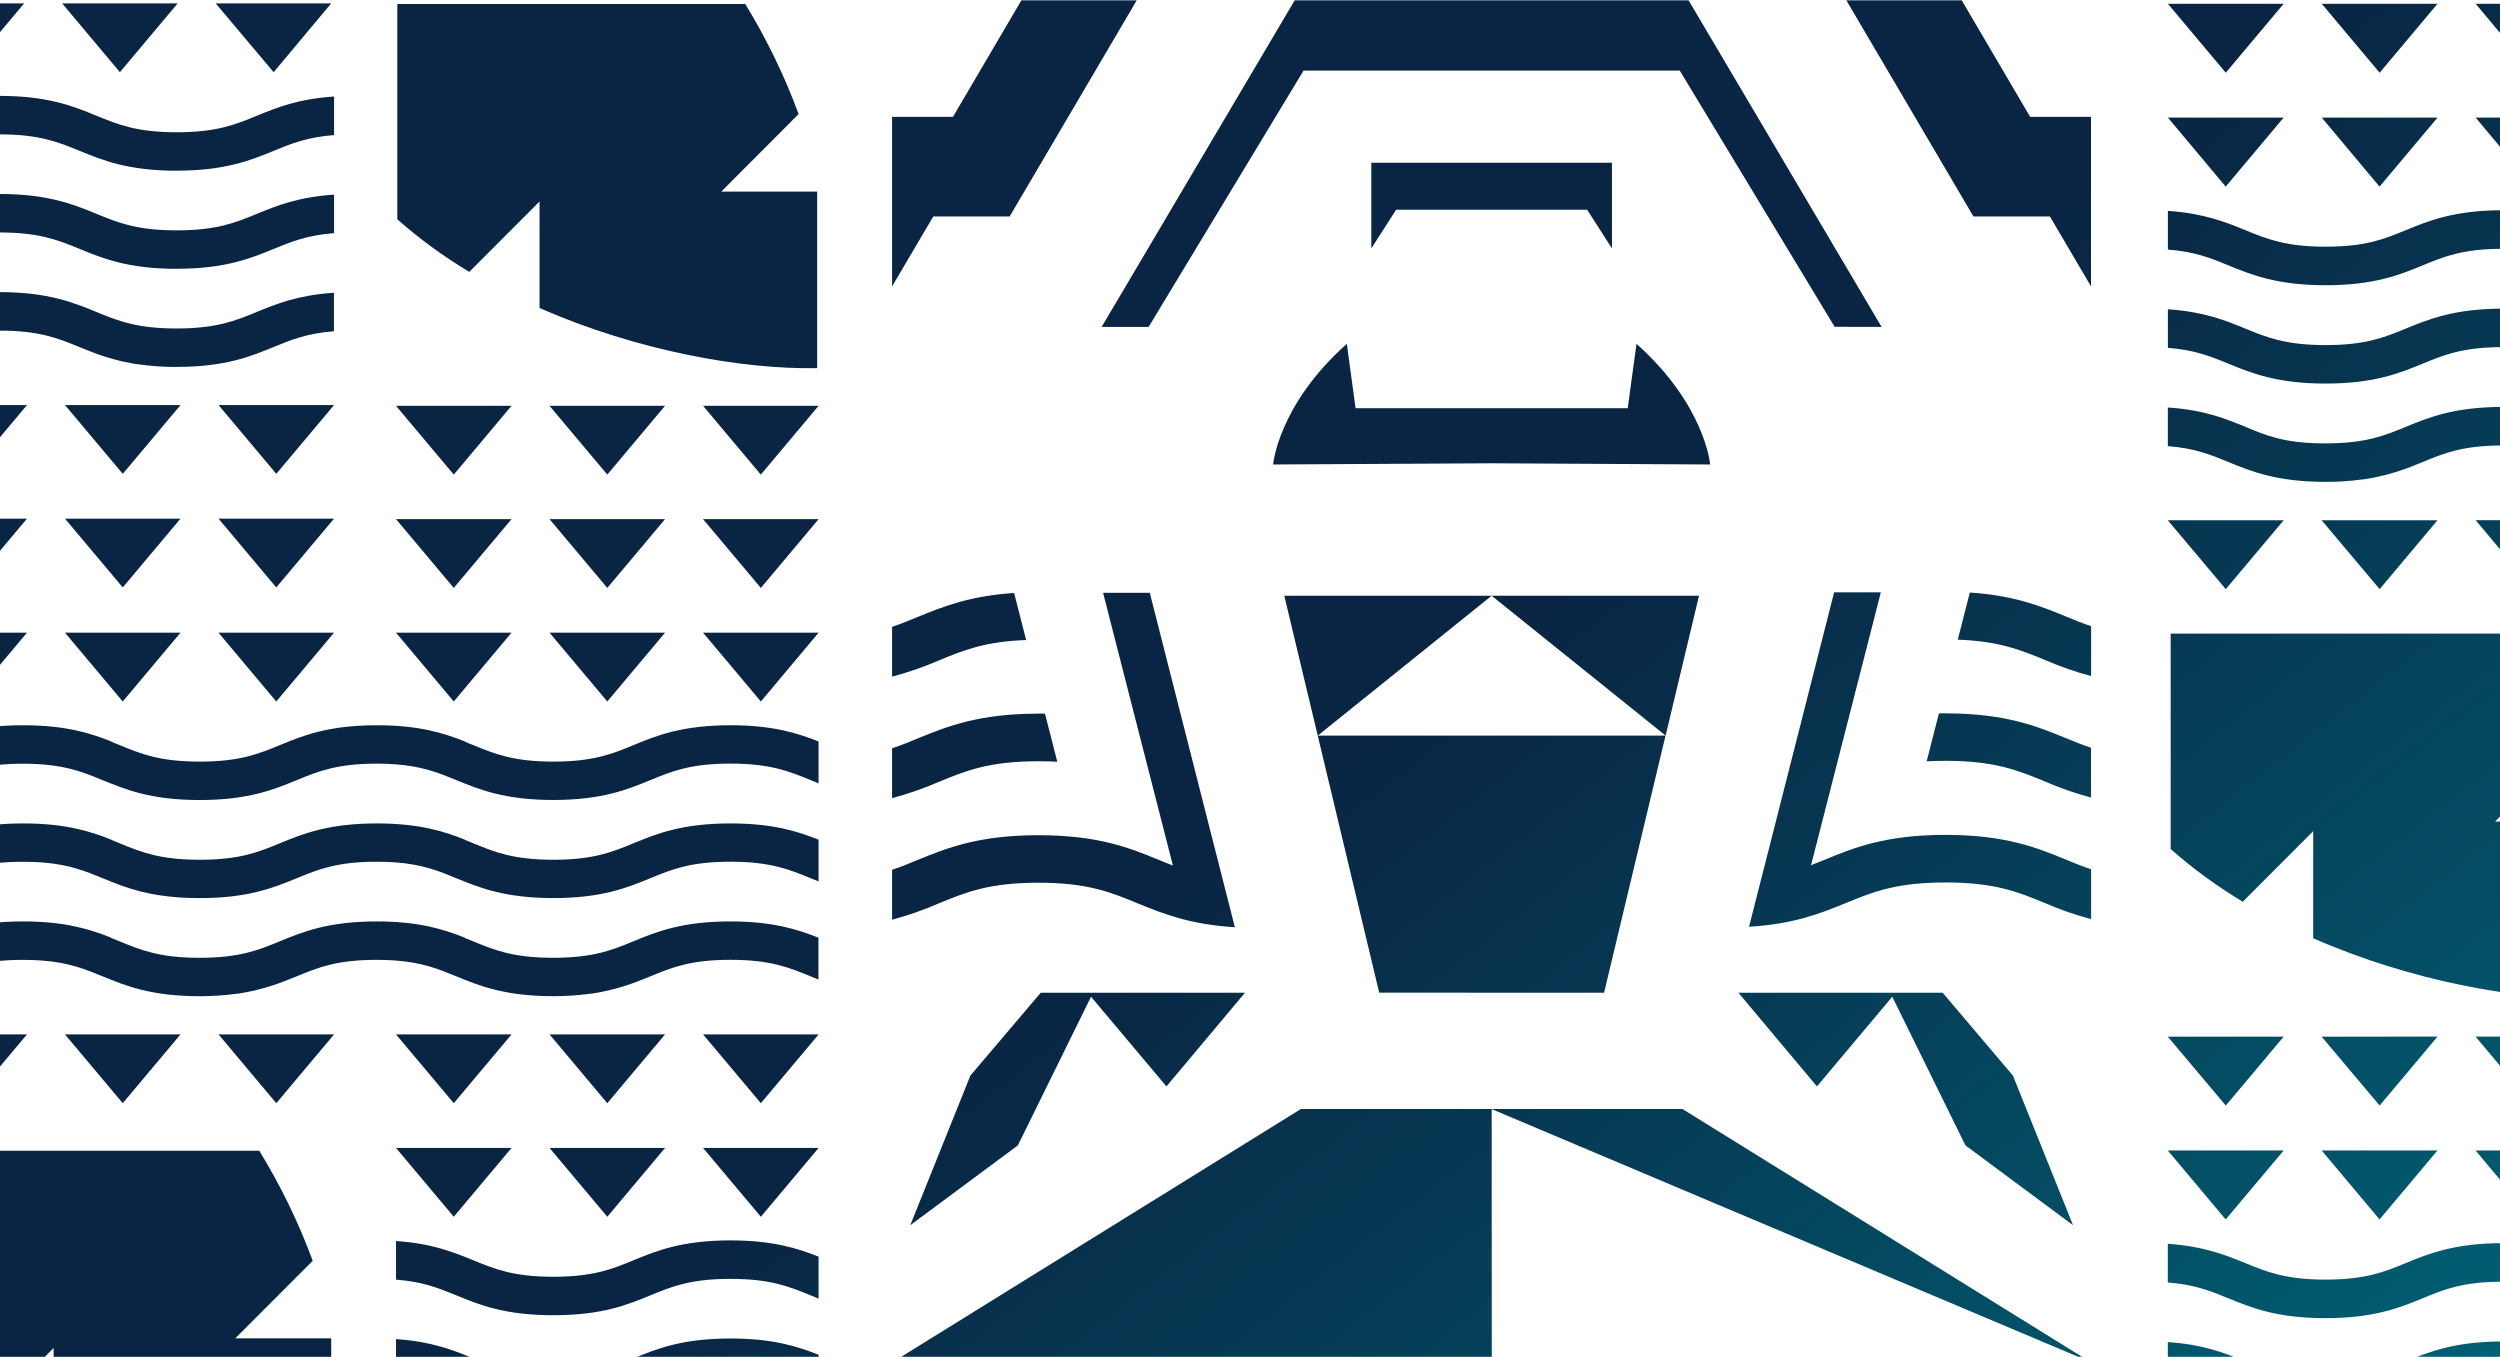 <svg width="1920" height="1042" viewBox="0 0 1920 1042" fill="none" xmlns="http://www.w3.org/2000/svg">
<path d="M1990.12 1150.56V1118.26C1974.2 1111.94 1955.08 1105.74 1922.32 1105.74C1884.91 1105.74 1865.19 1113.86 1847.78 1121.01C1831.14 1127.84 1816.75 1133.75 1785.98 1133.75H1785.18C1754.99 1133.63 1740.7 1127.78 1724.19 1121.01C1709.3 1114.89 1692.71 1108.08 1664.88 1106.25V1135.93C1685.71 1137.55 1697.81 1142.53 1711.44 1148.14C1728.84 1155.28 1748.58 1163.38 1785.98 1163.38C1795.63 1163.41 1805.27 1162.76 1814.83 1161.43H1815.08H1815.45C1824.03 1160.15 1832.49 1158.2 1840.76 1155.58C1848.11 1153.23 1854.54 1150.62 1860.55 1148.16C1877.24 1141.32 1891.7 1135.41 1922.36 1135.41C1953.02 1135.41 1967.5 1141.26 1984.19 1148.16C1986.09 1148.94 1988.1 1149.76 1990.12 1150.56ZM1922.32 984.351C1891.56 984.351 1877.2 990.202 1860.51 997.106C1843.11 1004.26 1823.39 1012.34 1786 1012.34C1748.6 1012.34 1728.84 1004.26 1711.44 997.106C1697.81 991.509 1685.69 986.555 1664.88 984.936V955.232C1692.71 957.182 1709.3 963.872 1724.19 969.976C1740.84 976.822 1755.34 982.732 1786 982.732C1816.66 982.732 1831.14 976.881 1847.78 969.976C1865.19 962.838 1884.91 954.744 1922.32 954.744C1955.02 954.744 1974.2 960.927 1990.12 967.246V999.544L1984.15 997.106C1967.46 990.28 1953.08 984.351 1922.32 984.351ZM1922.32 1059.87C1891.56 1059.87 1877.2 1065.72 1860.51 1072.61C1843.11 1079.76 1823.39 1087.86 1786 1087.86C1748.6 1087.86 1728.84 1079.76 1711.44 1072.61C1697.81 1067.01 1685.71 1062.03 1664.88 1060.42V1030.73C1692.71 1032.58 1709.3 1039.39 1724.19 1045.5C1740.84 1052.34 1755.34 1058.23 1786 1058.23C1816.66 1058.23 1831.14 1052.38 1847.78 1045.5C1865.19 1038.36 1884.91 1030.24 1922.32 1030.24C1955.02 1030.24 1974.2 1036.43 1990.12 1042.76V1075.04L1984.15 1072.61C1967.46 1065.78 1953.08 1059.87 1922.32 1059.87ZM1901.22 883.574H1990.12L1945.66 936.527L1901.22 883.574ZM1827.5 936.527L1783.04 883.574H1871.96L1827.5 936.527ZM1709.34 936.527L1664.88 883.574H1753.84L1709.34 936.527ZM1901.22 796.1H1990.12L1945.66 849.053L1901.22 796.1ZM1872.02 796.1L1827.56 849.053L1783.04 796.178L1872.02 796.1ZM1709.4 849.053L1664.88 796.178H1753.84L1709.4 849.053ZM1901.28 399.508H1990.18L1945.72 452.461L1901.28 399.508ZM1827.56 452.461L1783.04 399.586H1871.96L1827.56 452.461ZM1709.4 452.461L1664.88 399.586H1753.84L1709.4 452.461ZM1922.38 342.109C1891.62 342.109 1877.26 347.96 1860.57 354.864C1854.56 357.322 1848.13 359.935 1840.78 362.276C1832.51 364.896 1824.05 366.853 1815.47 368.127H1815.1H1814.85C1805.29 369.469 1795.65 370.121 1786 370.077C1748.6 370.077 1728.86 361.983 1711.46 354.844C1697.83 349.227 1685.73 344.254 1664.9 342.635V312.95C1692.73 314.784 1709.32 321.591 1724.21 327.715C1740.7 334.658 1754.99 340.509 1785.18 340.509H1785.98C1816.75 340.509 1831.14 334.658 1847.78 327.773C1865.19 320.615 1884.91 312.521 1922.32 312.521C1955.02 312.521 1974.2 318.704 1990.12 325.023V357.361C1988.18 356.561 1986.09 355.742 1984.15 354.942C1967.46 348.096 1953.08 342.187 1922.32 342.187L1922.38 342.109ZM1922.38 191.071C1891.62 191.071 1877.26 196.922 1860.57 203.826C1843.17 210.984 1823.45 219.059 1786.06 219.059C1748.66 219.059 1728.9 210.984 1711.5 203.826C1697.87 198.229 1685.75 193.275 1664.94 191.656V161.951C1692.77 163.902 1709.36 170.592 1724.25 176.696C1740.89 183.542 1755.4 189.452 1786.06 189.452C1816.72 189.452 1831.2 183.601 1847.84 176.696C1865.25 169.558 1884.96 161.464 1922.38 161.464C1955.08 161.464 1974.26 167.647 1990.18 173.966V206.342L1984.15 203.982C1967.46 197.078 1953.08 191.149 1922.32 191.149L1922.38 191.071ZM1922.38 266.59C1891.62 266.59 1877.26 272.441 1860.57 279.326C1843.17 286.484 1823.45 294.578 1786.06 294.578C1748.66 294.578 1728.9 286.484 1711.5 279.326C1697.87 273.748 1685.76 268.755 1664.94 267.136V237.529C1692.77 239.382 1709.36 246.189 1724.25 252.293C1740.89 259.139 1755.4 265.029 1786.06 265.029C1816.72 265.029 1831.2 259.178 1847.84 252.293C1865.25 245.155 1884.96 237.041 1922.38 237.041C1955.08 237.041 1974.26 243.224 1990.18 249.563V281.842L1984.2 279.404C1967.46 272.577 1953.08 266.668 1922.32 266.668L1922.38 266.59ZM1901.28 90.314H1990.18L1945.66 143.325L1901.28 90.314ZM1783.1 90.314H1872.02L1827.5 143.325L1783.1 90.314ZM1664.94 90.314H1753.84L1709.34 143.325L1664.94 90.314ZM1901.28 2.898H1990.18L1945.72 55.85L1901.28 2.898ZM1783.1 2.898H1872.02L1827.56 55.85L1783.1 2.898ZM1664.94 2.898H1753.84L1709.4 55.85L1664.94 2.898ZM1776.54 720.464V638.333L1722.46 692.515C1702.79 680.764 1684.25 667.216 1667.08 652.044V486.593H1934.88C1951.24 513.418 1964.93 541.79 1975.76 571.298L1916.23 630.941H1990.04V766.805C1934.04 768.014 1852.26 753.815 1776.48 720.542L1776.54 720.464ZM561.015 1132.87C530.316 1132.87 515.989 1138.72 499.345 1145.59C493.35 1148.05 486.926 1150.64 479.587 1152.98C471.323 1155.61 462.86 1157.57 454.281 1158.83H453.911H453.658C444.125 1160.16 434.511 1160.82 424.886 1160.78C387.569 1160.78 367.869 1152.69 350.505 1145.57C336.879 1139.97 324.809 1135.02 304.039 1133.4V1103.77C331.817 1105.61 348.364 1112.39 363.236 1118.5C379.685 1125.27 393.954 1131.1 424.088 1131.21H424.886C455.585 1131.21 469.951 1125.36 486.536 1118.5C503.9 1111.36 523.523 1103.29 560.918 1103.29C593.543 1103.29 612.679 1109.45 628.563 1115.77V1147.97C626.617 1147.17 624.534 1146.35 622.587 1145.55C606.06 1138.76 591.694 1132.87 561.015 1132.87ZM561.015 982.166C530.316 982.166 515.989 988.018 499.345 994.883C481.981 1002.04 462.359 1010.1 424.984 1010.1C387.608 1010.1 367.966 1002.04 350.602 994.883C336.976 989.324 324.907 984.37 304.136 982.752V953.106C331.915 954.959 348.461 961.746 363.333 967.831C379.938 974.657 394.305 980.548 424.984 980.548C455.663 980.548 470.029 974.696 486.653 967.831C504.017 960.712 523.639 952.618 561.015 952.618C593.641 952.618 612.776 958.801 628.661 965.101V997.321L622.685 994.883C606.06 988.037 591.694 982.186 561.015 982.186V982.166ZM561.015 1057.51C530.316 1057.51 515.989 1063.36 499.345 1070.23C481.981 1077.36 462.359 1085.44 424.984 1085.44C387.608 1085.44 367.966 1077.36 350.602 1070.23C336.976 1064.65 324.907 1059.67 304.136 1058.06V1028.45C331.915 1030.28 348.461 1037.07 363.333 1043.17C379.938 1050 394.305 1055.89 424.984 1055.89C455.663 1055.89 470.029 1050.04 486.653 1043.17C504.017 1036.04 523.639 1027.96 561.015 1027.96C593.641 1027.96 612.776 1034.12 628.661 1040.44V1072.66L622.685 1070.23C606.06 1063.42 591.694 1057.51 561.015 1057.51ZM539.952 881.624L628.68 881.624L584.336 934.46L539.952 881.624ZM466.408 934.46L422.044 881.624H510.753L466.408 934.46ZM348.5 934.46L304.136 881.624H392.845L348.5 934.46ZM539.952 794.422L628.68 794.422L584.336 847.258L539.952 794.422ZM510.753 794.422L466.408 847.258L422.044 794.422H510.753ZM348.5 847.258L304.136 794.422H392.845L348.5 847.258ZM561.015 737.139C530.316 737.139 515.989 742.991 499.345 749.876C493.35 752.333 486.926 754.927 479.587 757.267C471.321 759.891 462.858 761.848 454.281 763.119H453.911H453.658C444.125 764.451 434.511 765.103 424.886 765.069C387.569 765.069 367.869 756.975 350.505 749.856C336.879 744.258 324.809 739.305 304.039 737.686C299.562 737.354 294.714 737.159 289.322 737.159C258.643 737.159 244.296 743.01 227.653 749.895C221.657 752.353 215.252 754.947 207.894 757.287C199.66 759.908 191.23 761.864 182.685 763.138H182.335H182.082C172.543 764.47 162.922 765.121 153.291 765.089C115.974 765.089 96.293 756.994 78.929 749.876C65.303 744.278 53.233 739.324 32.443 737.705C27.966 737.374 23.119 737.179 17.727 737.179C-12.952 737.179 -27.299 743.03 -43.923 749.914C-49.938 752.372 -56.343 754.966 -63.682 757.307C-65.103 757.755 -66.582 758.184 -68.062 758.613V727.407C-64.168 725.983 -60.489 724.462 -56.635 722.882C-39.271 715.744 -19.649 707.65 17.727 707.65C50.352 707.65 69.507 713.832 85.392 720.152V720.347C87.514 721.185 89.597 722.044 91.641 722.882C108.109 729.65 122.359 735.482 152.493 735.579H153.291C183.989 735.579 198.356 729.728 214.96 722.882C232.325 715.744 251.947 707.65 289.322 707.65C321.948 707.65 341.083 713.832 356.968 720.152V720.347C359.109 721.185 361.192 722.044 363.236 722.882C379.685 729.65 393.954 735.482 424.088 735.579H424.886C455.585 735.579 469.951 729.728 486.536 722.882C503.9 715.744 523.523 707.65 560.918 707.65C593.543 707.65 612.679 713.832 628.563 720.152V752.294L622.587 749.876C606.06 743.049 591.694 737.139 561.015 737.139ZM561.015 586.453C530.316 586.453 515.989 592.304 499.345 599.169C481.981 606.308 462.359 614.382 424.984 614.382C387.608 614.382 367.966 606.308 350.602 599.169C336.976 593.591 324.907 588.637 304.136 587.018C299.659 586.687 294.812 586.492 289.42 586.492C258.721 586.492 244.394 592.343 227.75 599.208C210.386 606.347 190.764 614.421 153.388 614.421C116.013 614.421 96.371 606.347 79.007 599.208C65.381 593.63 53.311 588.676 32.541 587.057C28.064 586.726 23.216 586.531 17.824 586.531C-12.855 586.531 -27.202 592.382 -43.826 599.247C-51.701 602.632 -59.76 605.568 -67.964 608.044V576.72C-64.071 575.316 -60.392 573.775 -56.538 572.195C-39.173 565.057 -19.551 556.982 17.824 556.982C50.45 556.982 69.605 563.146 85.489 569.465V569.66C87.611 570.499 89.694 571.357 91.738 572.195C108.343 579.022 122.709 584.912 153.388 584.912C184.067 584.912 198.434 579.061 215.058 572.195C232.422 565.057 252.044 556.982 289.42 556.982C322.045 556.982 341.181 563.146 357.065 569.465V569.66C359.207 570.499 361.29 571.357 363.333 572.195C379.938 579.022 394.305 584.912 424.984 584.912C455.663 584.912 470.029 579.061 486.653 572.195C504.017 565.057 523.639 556.982 561.015 556.982C593.641 556.982 612.776 563.146 628.661 569.465V601.607L622.685 599.169C606.06 592.362 591.694 586.453 561.015 586.453ZM561.015 661.796C530.316 661.796 515.989 667.647 499.345 674.513C481.981 681.651 462.359 689.726 424.984 689.726C387.608 689.726 367.966 681.651 350.602 674.513C336.976 668.935 324.907 663.961 304.136 662.342C299.659 662.011 294.812 661.816 289.42 661.816C258.721 661.816 244.394 667.667 227.75 674.532C210.386 681.671 190.764 689.745 153.388 689.745C116.013 689.745 96.371 681.671 79.007 674.532C65.381 668.954 53.331 663.981 32.541 662.362C28.064 662.03 23.216 661.835 17.824 661.835C-12.855 661.835 -27.202 667.686 -43.826 674.552C-51.701 677.929 -59.76 680.859 -67.964 683.328V652.122C-64.071 650.699 -60.392 649.177 -56.538 647.578C-39.173 640.459 -19.551 632.384 17.824 632.384C50.45 632.384 69.605 638.548 85.489 644.867V645.042L91.738 647.578C108.343 654.424 122.709 660.294 153.388 660.294C184.067 660.294 198.434 654.443 215.058 647.578C232.422 640.459 252.044 632.384 289.42 632.384C322.045 632.384 341.181 638.548 357.065 644.867V645.042L363.333 647.578C379.938 654.424 394.305 660.294 424.984 660.294C455.663 660.294 470.029 654.443 486.653 647.578C504.017 640.459 523.639 632.384 561.015 632.384C593.641 632.384 612.776 638.548 628.661 644.867V676.931C626.714 676.131 624.651 675.312 622.685 674.513C606.06 667.706 591.694 661.796 561.015 661.796ZM539.952 485.91H628.68L584.336 538.746L539.952 485.91ZM466.408 538.746L422.044 485.91H510.753L466.408 538.746ZM348.5 538.746L304.136 485.91L392.845 485.91L348.5 538.746ZM539.952 398.709H628.68L584.336 451.525L539.952 398.709ZM510.753 398.709L466.408 451.525L422.044 398.709H510.753ZM392.845 398.709L348.5 451.525L304.136 398.709L392.845 398.709ZM539.952 311.663H628.68L584.316 364.499L539.952 311.663ZM510.753 311.663L466.408 364.499L422.044 311.663H510.753ZM392.845 311.663L348.5 364.499L304.136 311.663L392.845 311.663ZM167.832 794.422H256.56L212.196 847.258L167.832 794.422ZM138.633 794.422L94.269 847.258L49.905 794.422H138.633ZM-23.639 847.258L-67.984 794.422H20.725L-23.639 847.258ZM212.177 538.746L167.813 485.91H256.541L212.177 538.746ZM94.269 538.746L49.905 485.91H138.633L94.269 538.746ZM-23.639 538.746L-67.984 485.91H20.725L-23.639 538.746ZM-23.639 451.155L-67.984 398.319H20.725L-23.639 451.155ZM138.633 398.319L94.269 451.155L49.905 398.319H138.633ZM256.541 398.319L212.177 451.155L167.813 398.319H256.541ZM-23.62 363.914L-67.964 311.078H20.744L-23.62 363.914ZM138.652 311.078L94.288 363.914L49.924 311.078H138.652ZM256.56 311.078L212.196 363.914L167.832 311.078H256.56ZM135.713 281.822C126.082 281.855 116.461 281.203 106.922 279.872H106.669H106.318C97.738 278.613 89.275 276.656 81.012 274.021C73.654 271.7 67.249 269.086 61.254 266.629C44.61 259.802 30.263 253.912 -0.416 253.912C-31.095 253.912 -45.461 259.763 -62.105 266.629C-64.052 267.428 -65.998 268.247 -68.062 269.047V236.827C-52.177 230.508 -33.022 224.344 -0.416 224.344C36.901 224.344 56.582 232.419 73.946 239.557C90.551 246.384 104.917 252.274 135.615 252.274H136.413C166.548 252.157 180.797 246.325 197.266 239.557C212.138 233.453 228.665 226.665 256.463 224.832V254.4C235.673 256.018 223.604 260.973 209.977 266.57C192.633 273.709 173.03 281.783 135.713 281.783V281.822ZM135.713 131.116C98.376 131.116 78.715 123.061 61.351 115.922C44.707 109.096 30.38 103.206 -0.319 103.206C-31.017 103.206 -45.364 109.057 -62.008 115.922L-67.964 118.341V86.121C-52.08 79.821 -32.925 73.638 -0.319 73.638C36.999 73.638 56.679 81.732 74.043 88.851C90.667 95.677 105.014 101.568 135.713 101.568C166.411 101.568 180.758 95.716 197.363 88.851C212.235 82.766 228.762 75.978 256.56 74.126V103.733C235.79 105.351 223.681 110.305 210.094 115.883C192.73 123.022 173.03 131.077 135.713 131.077V131.116ZM135.713 206.459C98.376 206.459 78.715 198.385 61.351 191.246C44.707 184.439 30.38 178.53 -0.319 178.53C-31.017 178.53 -45.364 184.381 -62.008 191.246L-67.964 193.684L-67.964 161.464C-52.08 155.164 -32.925 148.981 -0.319 148.981C36.999 148.981 56.679 157.076 74.043 164.194C90.667 171.021 105.014 176.911 135.713 176.911C166.411 176.911 180.758 171.06 197.363 164.194C212.235 158.109 228.762 151.322 256.56 149.469V179.056C235.77 180.675 223.701 185.629 210.094 191.207C192.73 198.346 173.03 206.42 135.713 206.42V206.459ZM-70.164 2.605H18.544L-25.82 55.441L-70.164 2.605ZM47.744 2.605H136.452L92.088 55.441L47.744 2.605ZM165.652 2.605H254.361L210.152 55.441L165.652 2.605ZM414.374 236.651V154.735L360.414 208.8C340.791 197.075 322.29 183.56 305.148 168.427V3.093H572.364C588.757 29.854 602.482 58.167 613.341 87.622L553.949 147.148H627.59V282.7C571.624 283.948 490.04 269.769 414.433 236.573L414.374 236.651ZM240.111 968.338L180.719 1027.84H254.361V1163.3C198.395 1164.53 116.791 1150.37 41.184 1117.17L41.184 1035.26L-12.777 1089.32C-32.391 1077.59 -50.884 1064.08 -68.023 1048.95L-68.023 883.769H199.134C215.541 910.519 229.285 938.818 240.169 968.26L240.111 968.338ZM1256.82 264.054C1309.73 311.312 1313.39 356.717 1313.39 356.717L1145.59 355.8L977.771 356.717C977.771 356.717 981.431 311.253 1034.36 264.054L1041.08 313.477H1250.09L1256.82 264.054ZM1148.9 161.074H1072.22L1053.18 190.759V124.992H1237.98V190.798L1218.94 161.074H1148.9ZM1059.24 762.377L1012.03 564.979L986.337 457.532H1145.57L1012.03 564.96H1279.13L1231.92 762.417L1059.24 762.377ZM1279.21 564.94L1145.59 457.532H1304.83L1279.21 564.94ZM956.164 762.397L895.818 834.366L837.925 765.479L781.706 879.654L699.071 940.974L745.265 826.019L799.303 762.397H956.164ZM1240.98 1138.82L1180.63 1066.85H1301.46L1240.98 1138.82ZM1545.9 826.019L1592.11 940.974L1509.46 879.654L1453.26 765.479L1395.42 834.366L1335.08 762.397H1491.94L1545.9 826.019ZM685.853 1045.94L685.191 1045.42V1165.97L1145.73 1165.97L1145.61 851.783L1605.29 1045.91L1292.1 851.705L999.107 851.705L685.892 1045.91L685.853 1045.94ZM993.228 1066.87H1114.06L1053.71 1138.84L993.228 1066.87ZM1515.61 166.242L1418 0.265H1506.62L1559.17 89.768H1605.89V219.917L1574.32 166.242H1515.61ZM1503.58 491.254L1512.81 455.055C1547.28 457.337 1567.8 465.763 1586.21 473.292C1592.81 476.042 1599.16 478.616 1605.97 480.898V519.223C1593.84 515.985 1581.97 511.839 1570.47 506.819C1551.68 499.134 1535.19 492.405 1503.58 491.254ZM1494.12 584.307C1488.94 584.307 1484.15 584.463 1479.67 584.698L1489.1 547.855C1490.71 547.855 1492.35 547.855 1494.06 547.855C1540.25 547.855 1564.63 557.899 1586.16 566.715C1592.75 569.426 1599.1 572.039 1605.91 574.282V612.529C1593.78 609.292 1581.92 605.145 1570.41 600.125C1549.89 591.699 1532.12 584.307 1494.12 584.307ZM1409.01 250.987L1290.05 54.212H1001.13L882.152 251.065H846.081L994.318 0.265H1296.85L1445.06 251.065L1409.01 250.987ZM1494.12 677.731C1456.1 677.731 1438.29 685.045 1417.73 693.49C1399.08 701.135 1378.37 709.62 1343.25 711.765L1360.77 643.053L1408.62 454.899H1444.48L1432.51 501.709L1397.92 636.968L1390.87 664.488C1394.59 663.064 1398.23 661.562 1402 660.021C1423.42 651.206 1447.9 641.181 1494.12 641.181C1540.33 641.181 1564.68 651.206 1586.23 660.021C1592.83 662.752 1599.2 665.346 1605.97 667.628V705.894C1593.85 702.66 1581.98 698.527 1570.47 693.529C1549.89 685.045 1532.12 677.731 1494.12 677.731ZM778.844 455.387L788.071 491.547C756.458 492.678 739.97 499.349 721.185 507.15C709.5 512.225 697.448 516.404 685.133 519.652V481.386C692.121 479.084 698.604 476.412 705.378 473.584C723.851 466.075 744.369 457.669 778.844 455.406V455.387ZM797.551 548.069C799.245 548.069 800.88 548.069 802.535 548.069L811.995 585.009C807.499 584.775 802.71 584.639 797.551 584.639C759.533 584.639 741.78 591.933 721.185 600.398C709.496 605.482 697.445 609.687 685.133 612.978V574.692C692.121 572.391 698.604 569.718 705.378 566.89C726.966 558.114 751.319 548.089 797.551 548.089V548.069ZM716.766 166.242L685.133 219.917V89.768H731.852L784.411 0.265L873.003 0.265L775.418 166.242H716.766ZM797.532 641.434C843.765 641.434 868.156 651.42 889.647 660.275C893.423 661.796 897.103 663.337 900.782 664.722L893.754 637.221L859.143 502.06L847.171 455.25H883.028L930.877 643.404L948.397 712.136C913.357 709.951 892.567 701.467 873.938 693.841C853.362 685.357 835.569 677.926 797.532 677.926C759.494 677.926 741.78 685.259 721.185 693.704C709.504 698.819 697.452 703.038 685.133 706.323L685.133 667.998C692.121 665.736 698.565 663.044 705.358 660.197C726.986 651.42 751.319 641.434 797.532 641.434Z" fill="url(#paint0_linear_239_6620)"/>
<defs>
<linearGradient id="paint0_linear_239_6620" x1="1239" y1="369.209" x2="1873.02" y2="1183.59" gradientUnits="userSpaceOnUse">
<stop offset="0.041" stop-color="#092543"/>
<stop offset="1" stop-color="#006578"/>
</linearGradient>
</defs>
</svg>
